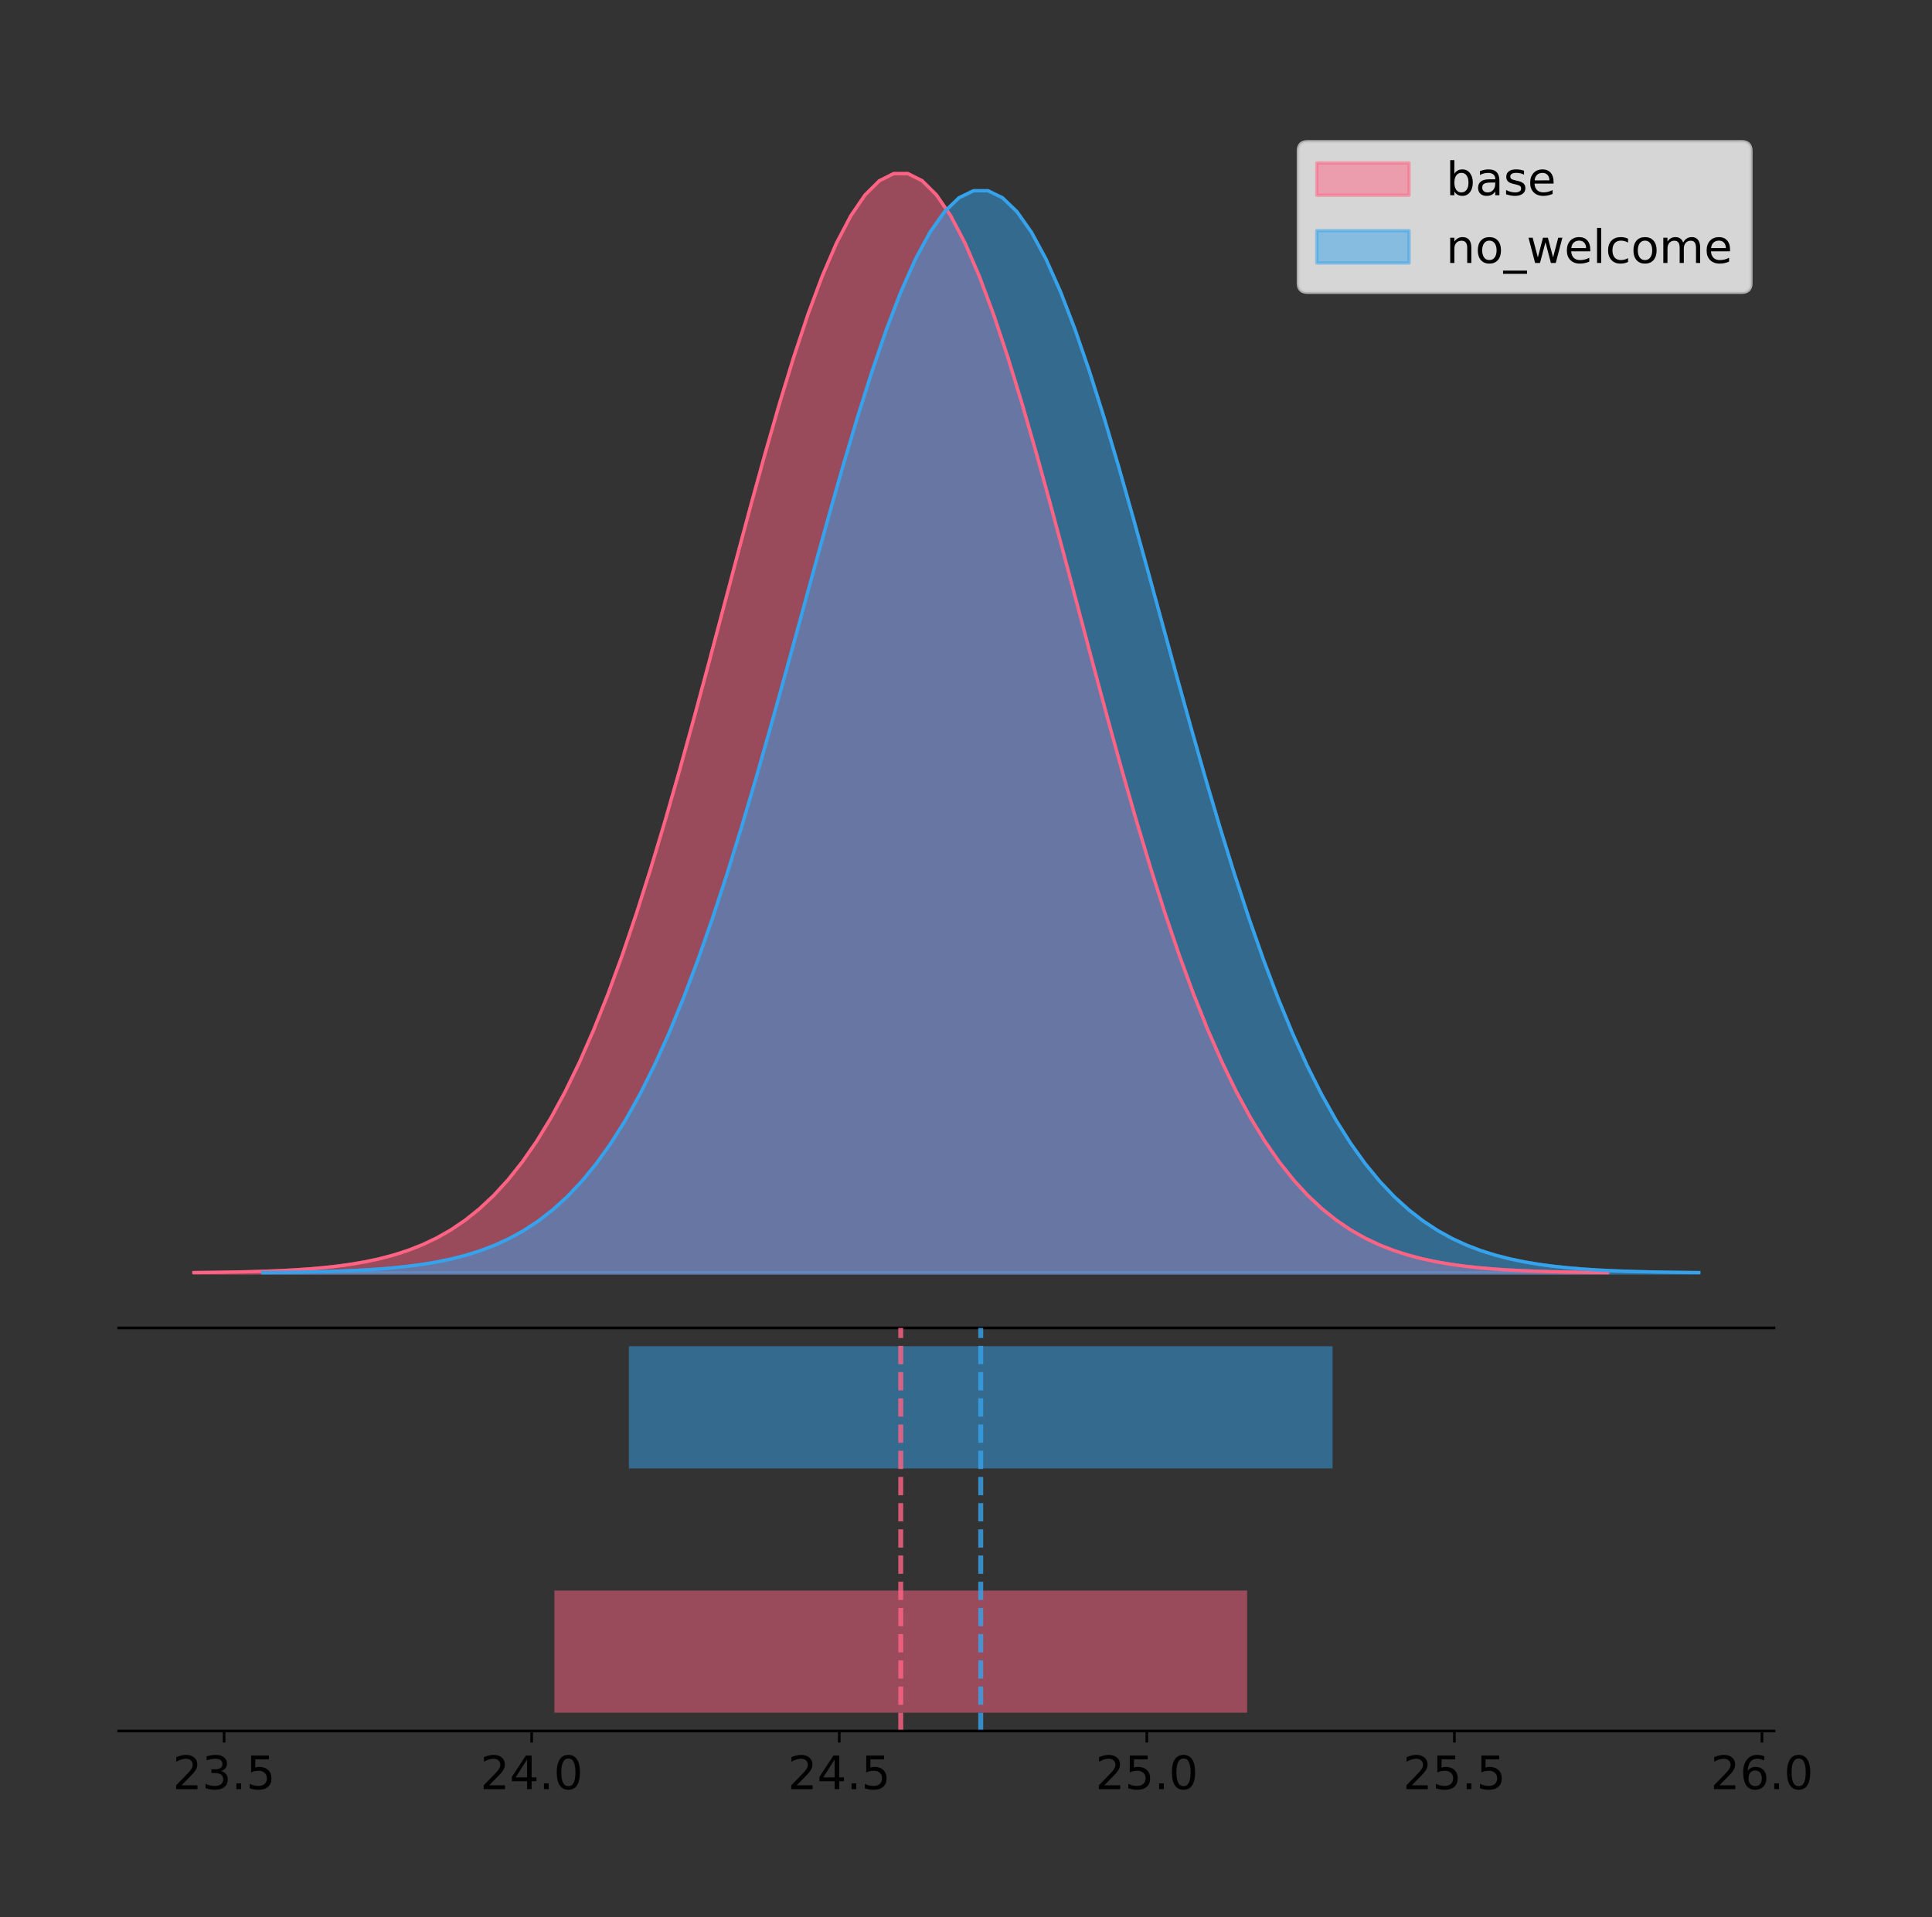 <?xml version="1.0" encoding="utf-8" standalone="no"?>
<!DOCTYPE svg PUBLIC "-//W3C//DTD SVG 1.1//EN"
  "http://www.w3.org/Graphics/SVG/1.1/DTD/svg11.dtd">
<!-- Created with matplotlib (https://matplotlib.org/) -->
<svg height="581.789pt" version="1.1" viewBox="0 0 586.13 581.789" width="586.13pt" xmlns="http://www.w3.org/2000/svg" xmlns:xlink="http://www.w3.org/1999/xlink">
 <rect x="0" y="0" width="586.13" height="581.789" fill="#333333" stroke="none"/>
 <defs>
  <style type="text/css">
*{stroke-linecap:butt;stroke-linejoin:round;}
  </style>
 </defs>
 <g id="figure_1">
  <g id="patch_1">
   <path d="M 0 581.789 
L 586.13 581.789 
L 586.13 0 
L 0 0 
z
" style="fill:none;"/>
  </g>
  <g id="axes_1">
   <g id="patch_2">
    <path d="M 36 402.93 
L 538.2 402.93 
L 538.2 36 
L 36 36 
z
" style="fill:none;"/>
   </g>
   <g id="PolyCollection_1">
    <defs>
     <path d="M 58.827 -195.538 
L 58.827 -195.65 
L 63.159 -195.692 
L 67.492 -195.749 
L 71.824 -195.825 
L 76.156 -195.925 
L 80.488 -196.058 
L 84.821 -196.23 
L 89.153 -196.455 
L 93.485 -196.744 
L 97.817 -197.115 
L 102.149 -197.585 
L 106.482 -198.179 
L 110.814 -198.923 
L 115.146 -199.848 
L 119.478 -200.99 
L 123.811 -202.39 
L 128.143 -204.093 
L 132.475 -206.151 
L 136.807 -208.617 
L 141.139 -211.552 
L 145.472 -215.017 
L 149.804 -219.078 
L 154.136 -223.801 
L 158.468 -229.25 
L 162.801 -235.488 
L 167.133 -242.572 
L 171.465 -250.552 
L 175.797 -259.468 
L 180.129 -269.344 
L 184.462 -280.192 
L 188.794 -292.002 
L 193.126 -304.744 
L 197.458 -318.365 
L 201.79 -332.786 
L 206.123 -347.901 
L 210.455 -363.58 
L 214.787 -379.667 
L 219.119 -395.98 
L 223.452 -412.318 
L 227.784 -428.462 
L 232.116 -444.18 
L 236.448 -459.23 
L 240.78 -473.372 
L 245.113 -486.366 
L 249.445 -497.987 
L 253.777 -508.025 
L 258.109 -516.294 
L 262.442 -522.64 
L 266.774 -526.94 
L 271.106 -529.111 
L 275.438 -529.111 
L 279.77 -526.94 
L 284.103 -522.64 
L 288.435 -516.294 
L 292.767 -508.025 
L 297.099 -497.987 
L 301.432 -486.366 
L 305.764 -473.372 
L 310.096 -459.23 
L 314.428 -444.18 
L 318.76 -428.462 
L 323.093 -412.318 
L 327.425 -395.98 
L 331.757 -379.667 
L 336.089 -363.58 
L 340.421 -347.901 
L 344.754 -332.786 
L 349.086 -318.365 
L 353.418 -304.744 
L 357.75 -292.002 
L 362.083 -280.192 
L 366.415 -269.344 
L 370.747 -259.468 
L 375.079 -250.552 
L 379.411 -242.572 
L 383.744 -235.488 
L 388.076 -229.25 
L 392.408 -223.801 
L 396.74 -219.078 
L 401.073 -215.017 
L 405.405 -211.552 
L 409.737 -208.617 
L 414.069 -206.151 
L 418.401 -204.093 
L 422.734 -202.39 
L 427.066 -200.99 
L 431.398 -199.848 
L 435.73 -198.923 
L 440.062 -198.179 
L 444.395 -197.585 
L 448.727 -197.115 
L 453.059 -196.744 
L 457.391 -196.455 
L 461.724 -196.23 
L 466.056 -196.058 
L 470.388 -195.925 
L 474.72 -195.825 
L 479.052 -195.749 
L 483.385 -195.692 
L 487.717 -195.65 
L 487.717 -195.538 
L 487.717 -195.538 
L 483.385 -195.538 
L 479.052 -195.538 
L 474.72 -195.538 
L 470.388 -195.538 
L 466.056 -195.538 
L 461.724 -195.538 
L 457.391 -195.538 
L 453.059 -195.538 
L 448.727 -195.538 
L 444.395 -195.538 
L 440.062 -195.538 
L 435.73 -195.538 
L 431.398 -195.538 
L 427.066 -195.538 
L 422.734 -195.538 
L 418.401 -195.538 
L 414.069 -195.538 
L 409.737 -195.538 
L 405.405 -195.538 
L 401.073 -195.538 
L 396.74 -195.538 
L 392.408 -195.538 
L 388.076 -195.538 
L 383.744 -195.538 
L 379.411 -195.538 
L 375.079 -195.538 
L 370.747 -195.538 
L 366.415 -195.538 
L 362.083 -195.538 
L 357.75 -195.538 
L 353.418 -195.538 
L 349.086 -195.538 
L 344.754 -195.538 
L 340.421 -195.538 
L 336.089 -195.538 
L 331.757 -195.538 
L 327.425 -195.538 
L 323.093 -195.538 
L 318.76 -195.538 
L 314.428 -195.538 
L 310.096 -195.538 
L 305.764 -195.538 
L 301.432 -195.538 
L 297.099 -195.538 
L 292.767 -195.538 
L 288.435 -195.538 
L 284.103 -195.538 
L 279.77 -195.538 
L 275.438 -195.538 
L 271.106 -195.538 
L 266.774 -195.538 
L 262.442 -195.538 
L 258.109 -195.538 
L 253.777 -195.538 
L 249.445 -195.538 
L 245.113 -195.538 
L 240.78 -195.538 
L 236.448 -195.538 
L 232.116 -195.538 
L 227.784 -195.538 
L 223.452 -195.538 
L 219.119 -195.538 
L 214.787 -195.538 
L 210.455 -195.538 
L 206.123 -195.538 
L 201.79 -195.538 
L 197.458 -195.538 
L 193.126 -195.538 
L 188.794 -195.538 
L 184.462 -195.538 
L 180.129 -195.538 
L 175.797 -195.538 
L 171.465 -195.538 
L 167.133 -195.538 
L 162.801 -195.538 
L 158.468 -195.538 
L 154.136 -195.538 
L 149.804 -195.538 
L 145.472 -195.538 
L 141.139 -195.538 
L 136.807 -195.538 
L 132.475 -195.538 
L 128.143 -195.538 
L 123.811 -195.538 
L 119.478 -195.538 
L 115.146 -195.538 
L 110.814 -195.538 
L 106.482 -195.538 
L 102.149 -195.538 
L 97.817 -195.538 
L 93.485 -195.538 
L 89.153 -195.538 
L 84.821 -195.538 
L 80.488 -195.538 
L 76.156 -195.538 
L 71.824 -195.538 
L 67.492 -195.538 
L 63.159 -195.538 
L 58.827 -195.538 
z
" id="m908e9335f9" style="stroke:#ff6384;stroke-opacity:0.5;"/>
    </defs>
    <g clip-path="url(#pd979d11899)">
     <use style="fill:#ff6384;fill-opacity:0.5;stroke:#ff6384;stroke-opacity:0.5;" x="0" xlink:href="#m908e9335f9" y="581.789"/>
    </g>
   </g>
   <g id="PolyCollection_2">
    <defs>
     <path d="M 79.693 -195.538 
L 79.693 -195.648 
L 84.094 -195.69 
L 88.495 -195.746 
L 92.896 -195.82 
L 97.297 -195.919 
L 101.697 -196.049 
L 106.098 -196.22 
L 110.499 -196.441 
L 114.9 -196.726 
L 119.301 -197.09 
L 123.701 -197.553 
L 128.102 -198.138 
L 132.503 -198.87 
L 136.904 -199.781 
L 141.305 -200.905 
L 145.705 -202.283 
L 150.106 -203.96 
L 154.507 -205.985 
L 158.908 -208.413 
L 163.309 -211.302 
L 167.709 -214.713 
L 172.11 -218.711 
L 176.511 -223.36 
L 180.912 -228.725 
L 185.313 -234.865 
L 189.713 -241.839 
L 194.114 -249.695 
L 198.515 -258.471 
L 202.916 -268.194 
L 207.317 -278.873 
L 211.717 -290.499 
L 216.118 -303.043 
L 220.519 -316.451 
L 224.92 -330.647 
L 229.321 -345.527 
L 233.721 -360.962 
L 238.122 -376.797 
L 242.523 -392.856 
L 246.924 -408.94 
L 251.325 -424.832 
L 255.725 -440.305 
L 260.126 -455.121 
L 264.527 -469.042 
L 268.928 -481.834 
L 273.329 -493.273 
L 277.729 -503.155 
L 282.13 -511.295 
L 286.531 -517.542 
L 290.932 -521.775 
L 295.333 -523.912 
L 299.733 -523.912 
L 304.134 -521.775 
L 308.535 -517.542 
L 312.936 -511.295 
L 317.337 -503.155 
L 321.737 -493.273 
L 326.138 -481.834 
L 330.539 -469.042 
L 334.94 -455.121 
L 339.341 -440.305 
L 343.741 -424.832 
L 348.142 -408.94 
L 352.543 -392.856 
L 356.944 -376.797 
L 361.345 -360.962 
L 365.745 -345.527 
L 370.146 -330.647 
L 374.547 -316.451 
L 378.948 -303.043 
L 383.349 -290.499 
L 387.749 -278.873 
L 392.15 -268.194 
L 396.551 -258.471 
L 400.952 -249.695 
L 405.353 -241.839 
L 409.753 -234.865 
L 414.154 -228.725 
L 418.555 -223.36 
L 422.956 -218.711 
L 427.357 -214.713 
L 431.757 -211.302 
L 436.158 -208.413 
L 440.559 -205.985 
L 444.96 -203.96 
L 449.361 -202.283 
L 453.762 -200.905 
L 458.162 -199.781 
L 462.563 -198.87 
L 466.964 -198.138 
L 471.365 -197.553 
L 475.766 -197.09 
L 480.166 -196.726 
L 484.567 -196.441 
L 488.968 -196.22 
L 493.369 -196.049 
L 497.77 -195.919 
L 502.17 -195.82 
L 506.571 -195.746 
L 510.972 -195.69 
L 515.373 -195.648 
L 515.373 -195.538 
L 515.373 -195.538 
L 510.972 -195.538 
L 506.571 -195.538 
L 502.17 -195.538 
L 497.77 -195.538 
L 493.369 -195.538 
L 488.968 -195.538 
L 484.567 -195.538 
L 480.166 -195.538 
L 475.766 -195.538 
L 471.365 -195.538 
L 466.964 -195.538 
L 462.563 -195.538 
L 458.162 -195.538 
L 453.762 -195.538 
L 449.361 -195.538 
L 444.96 -195.538 
L 440.559 -195.538 
L 436.158 -195.538 
L 431.757 -195.538 
L 427.357 -195.538 
L 422.956 -195.538 
L 418.555 -195.538 
L 414.154 -195.538 
L 409.753 -195.538 
L 405.353 -195.538 
L 400.952 -195.538 
L 396.551 -195.538 
L 392.15 -195.538 
L 387.749 -195.538 
L 383.349 -195.538 
L 378.948 -195.538 
L 374.547 -195.538 
L 370.146 -195.538 
L 365.745 -195.538 
L 361.345 -195.538 
L 356.944 -195.538 
L 352.543 -195.538 
L 348.142 -195.538 
L 343.741 -195.538 
L 339.341 -195.538 
L 334.94 -195.538 
L 330.539 -195.538 
L 326.138 -195.538 
L 321.737 -195.538 
L 317.337 -195.538 
L 312.936 -195.538 
L 308.535 -195.538 
L 304.134 -195.538 
L 299.733 -195.538 
L 295.333 -195.538 
L 290.932 -195.538 
L 286.531 -195.538 
L 282.13 -195.538 
L 277.729 -195.538 
L 273.329 -195.538 
L 268.928 -195.538 
L 264.527 -195.538 
L 260.126 -195.538 
L 255.725 -195.538 
L 251.325 -195.538 
L 246.924 -195.538 
L 242.523 -195.538 
L 238.122 -195.538 
L 233.721 -195.538 
L 229.321 -195.538 
L 224.92 -195.538 
L 220.519 -195.538 
L 216.118 -195.538 
L 211.717 -195.538 
L 207.317 -195.538 
L 202.916 -195.538 
L 198.515 -195.538 
L 194.114 -195.538 
L 189.713 -195.538 
L 185.313 -195.538 
L 180.912 -195.538 
L 176.511 -195.538 
L 172.11 -195.538 
L 167.709 -195.538 
L 163.309 -195.538 
L 158.908 -195.538 
L 154.507 -195.538 
L 150.106 -195.538 
L 145.705 -195.538 
L 141.305 -195.538 
L 136.904 -195.538 
L 132.503 -195.538 
L 128.102 -195.538 
L 123.701 -195.538 
L 119.301 -195.538 
L 114.9 -195.538 
L 110.499 -195.538 
L 106.098 -195.538 
L 101.697 -195.538 
L 97.297 -195.538 
L 92.896 -195.538 
L 88.495 -195.538 
L 84.094 -195.538 
L 79.693 -195.538 
z
" id="m66f9cb449d" style="stroke:#36a2eb;stroke-opacity:0.5;"/>
    </defs>
    <g clip-path="url(#pd979d11899)">
     <use style="fill:#36a2eb;fill-opacity:0.5;stroke:#36a2eb;stroke-opacity:0.5;" x="0" xlink:href="#m66f9cb449d" y="581.789"/>
    </g>
   </g>
   <g id="line2d_1">
    <path clip-path="url(#pd979d11899)" d="M 58.827 386.139 
L 63.159 386.097 
L 67.492 386.04 
L 71.824 385.965 
L 76.156 385.864 
L 80.488 385.732 
L 84.821 385.559 
L 89.153 385.334 
L 93.485 385.045 
L 97.817 384.675 
L 102.149 384.204 
L 106.482 383.61 
L 110.814 382.867 
L 115.146 381.941 
L 119.478 380.799 
L 123.811 379.399 
L 128.143 377.696 
L 132.475 375.639 
L 136.807 373.172 
L 141.139 370.238 
L 145.472 366.772 
L 149.804 362.711 
L 154.136 357.989 
L 158.468 352.539 
L 162.801 346.301 
L 167.133 339.217 
L 171.465 331.237 
L 175.797 322.322 
L 180.129 312.445 
L 184.462 301.597 
L 188.794 289.787 
L 193.126 277.045 
L 197.458 263.424 
L 201.79 249.004 
L 206.123 233.888 
L 210.455 218.209 
L 214.787 202.123 
L 219.119 185.809 
L 223.452 169.471 
L 227.784 153.327 
L 232.116 137.61 
L 236.448 122.559 
L 240.78 108.418 
L 245.113 95.423 
L 249.445 83.803 
L 253.777 73.765 
L 258.109 65.495 
L 262.442 59.15 
L 266.774 54.85 
L 271.106 52.679 
L 275.438 52.679 
L 279.77 54.85 
L 284.103 59.15 
L 288.435 65.495 
L 292.767 73.765 
L 297.099 83.803 
L 301.432 95.423 
L 305.764 108.418 
L 310.096 122.559 
L 314.428 137.61 
L 318.76 153.327 
L 323.093 169.471 
L 327.425 185.809 
L 331.757 202.123 
L 336.089 218.209 
L 340.421 233.888 
L 344.754 249.004 
L 349.086 263.424 
L 353.418 277.045 
L 357.75 289.787 
L 362.083 301.597 
L 366.415 312.445 
L 370.747 322.322 
L 375.079 331.237 
L 379.411 339.217 
L 383.744 346.301 
L 388.076 352.539 
L 392.408 357.989 
L 396.74 362.711 
L 401.073 366.772 
L 405.405 370.238 
L 409.737 373.172 
L 414.069 375.639 
L 418.401 377.696 
L 422.734 379.399 
L 427.066 380.799 
L 431.398 381.941 
L 435.73 382.867 
L 440.062 383.61 
L 444.395 384.204 
L 448.727 384.675 
L 453.059 385.045 
L 457.391 385.334 
L 461.724 385.559 
L 466.056 385.732 
L 470.388 385.864 
L 474.72 385.965 
L 479.052 386.04 
L 483.385 386.097 
L 487.717 386.139 
" style="fill:none;stroke:#ff6384;stroke-linecap:square;"/>
   </g>
   <g id="line2d_2">
    <path clip-path="url(#pd979d11899)" d="M 79.693 386.141 
L 84.094 386.1 
L 88.495 386.044 
L 92.896 385.969 
L 97.297 385.87 
L 101.697 385.74 
L 106.098 385.57 
L 110.499 385.349 
L 114.9 385.064 
L 119.301 384.699 
L 123.701 384.236 
L 128.102 383.651 
L 132.503 382.919 
L 136.904 382.009 
L 141.305 380.884 
L 145.705 379.506 
L 150.106 377.829 
L 154.507 375.804 
L 158.908 373.376 
L 163.309 370.487 
L 167.709 367.076 
L 172.11 363.078 
L 176.511 358.429 
L 180.912 353.065 
L 185.313 346.924 
L 189.713 339.95 
L 194.114 332.094 
L 198.515 323.318 
L 202.916 313.595 
L 207.317 302.917 
L 211.717 291.291 
L 216.118 278.747 
L 220.519 265.338 
L 224.92 251.142 
L 229.321 236.263 
L 233.721 220.828 
L 238.122 204.992 
L 242.523 188.933 
L 246.924 172.849 
L 251.325 156.957 
L 255.725 141.484 
L 260.126 126.669 
L 264.527 112.748 
L 268.928 99.956 
L 273.329 88.516 
L 277.729 78.635 
L 282.13 70.494 
L 286.531 64.247 
L 290.932 60.014 
L 295.333 57.877 
L 299.733 57.877 
L 304.134 60.014 
L 308.535 64.247 
L 312.936 70.494 
L 317.337 78.635 
L 321.737 88.516 
L 326.138 99.956 
L 330.539 112.748 
L 334.94 126.669 
L 339.341 141.484 
L 343.741 156.957 
L 348.142 172.849 
L 352.543 188.933 
L 356.944 204.992 
L 361.345 220.828 
L 365.745 236.263 
L 370.146 251.142 
L 374.547 265.338 
L 378.948 278.747 
L 383.349 291.291 
L 387.749 302.917 
L 392.15 313.595 
L 396.551 323.318 
L 400.952 332.094 
L 405.353 339.95 
L 409.753 346.924 
L 414.154 353.065 
L 418.555 358.429 
L 422.956 363.078 
L 427.357 367.076 
L 431.757 370.487 
L 436.158 373.376 
L 440.559 375.804 
L 444.96 377.829 
L 449.361 379.506 
L 453.762 380.884 
L 458.162 382.009 
L 462.563 382.919 
L 466.964 383.651 
L 471.365 384.236 
L 475.766 384.699 
L 480.166 385.064 
L 484.567 385.349 
L 488.968 385.57 
L 493.369 385.74 
L 497.77 385.87 
L 502.17 385.969 
L 506.571 386.044 
L 510.972 386.1 
L 515.373 386.141 
" style="fill:none;stroke:#36a2eb;stroke-linecap:square;"/>
   </g>
   <g id="patch_3">
    <path d="M 36 402.93 
L 538.2 402.93 
" style="fill:none;stroke:#000000;stroke-linecap:square;stroke-linejoin:miter;stroke-width:0.8;"/>
   </g>
   <g id="legend_1">
    <g id="patch_4">
     <path d="M 396.693 88.688 
L 528.4 88.688 
Q 531.2 88.688 531.2 85.888 
L 531.2 45.8 
Q 531.2 43 528.4 43 
L 396.693 43 
Q 393.893 43 393.893 45.8 
L 393.893 85.888 
Q 393.893 88.688 396.693 88.688 
z
" style="fill:#ffffff;opacity:0.8;stroke:#cccccc;stroke-linejoin:miter;"/>
    </g>
    <g id="patch_5">
     <path d="M 399.493 59.238 
L 427.493 59.238 
L 427.493 49.438 
L 399.493 49.438 
z
" style="fill:#ff6384;opacity:0.5;stroke:#ff6384;stroke-linejoin:miter;"/>
    </g>
    <g id="text_1">
     <!-- base -->
     <defs>
      <path d="M 48.688 27.297 
Q 48.688 37.203 44.609 42.844 
Q 40.531 48.484 33.406 48.484 
Q 26.266 48.484 22.188 42.844 
Q 18.109 37.203 18.109 27.297 
Q 18.109 17.391 22.188 11.75 
Q 26.266 6.109 33.406 6.109 
Q 40.531 6.109 44.609 11.75 
Q 48.688 17.391 48.688 27.297 
z
M 18.109 46.391 
Q 20.953 51.266 25.266 53.625 
Q 29.594 56 35.594 56 
Q 45.562 56 51.781 48.094 
Q 58.016 40.188 58.016 27.297 
Q 58.016 14.406 51.781 6.484 
Q 45.562 -1.422 35.594 -1.422 
Q 29.594 -1.422 25.266 0.953 
Q 20.953 3.328 18.109 8.203 
L 18.109 0 
L 9.078 0 
L 9.078 75.984 
L 18.109 75.984 
z
" id="DejaVuSans-98"/>
      <path d="M 34.281 27.484 
Q 23.391 27.484 19.188 25 
Q 14.984 22.516 14.984 16.5 
Q 14.984 11.719 18.141 8.906 
Q 21.297 6.109 26.703 6.109 
Q 34.188 6.109 38.703 11.406 
Q 43.219 16.703 43.219 25.484 
L 43.219 27.484 
z
M 52.203 31.203 
L 52.203 0 
L 43.219 0 
L 43.219 8.297 
Q 40.141 3.328 35.547 0.953 
Q 30.953 -1.422 24.312 -1.422 
Q 15.922 -1.422 10.953 3.297 
Q 6 8.016 6 15.922 
Q 6 25.141 12.172 29.828 
Q 18.359 34.516 30.609 34.516 
L 43.219 34.516 
L 43.219 35.406 
Q 43.219 41.609 39.141 45 
Q 35.062 48.391 27.688 48.391 
Q 23 48.391 18.547 47.266 
Q 14.109 46.141 10.016 43.891 
L 10.016 52.203 
Q 14.938 54.109 19.578 55.047 
Q 24.219 56 28.609 56 
Q 40.484 56 46.344 49.844 
Q 52.203 43.703 52.203 31.203 
z
" id="DejaVuSans-97"/>
      <path d="M 44.281 53.078 
L 44.281 44.578 
Q 40.484 46.531 36.375 47.5 
Q 32.281 48.484 27.875 48.484 
Q 21.188 48.484 17.844 46.438 
Q 14.5 44.391 14.5 40.281 
Q 14.5 37.156 16.891 35.375 
Q 19.281 33.594 26.516 31.984 
L 29.594 31.297 
Q 39.156 29.25 43.188 25.516 
Q 47.219 21.781 47.219 15.094 
Q 47.219 7.469 41.188 3.016 
Q 35.156 -1.422 24.609 -1.422 
Q 20.219 -1.422 15.453 -0.562 
Q 10.688 0.297 5.422 2 
L 5.422 11.281 
Q 10.406 8.688 15.234 7.391 
Q 20.062 6.109 24.812 6.109 
Q 31.156 6.109 34.562 8.281 
Q 37.984 10.453 37.984 14.406 
Q 37.984 18.062 35.516 20.016 
Q 33.062 21.969 24.703 23.781 
L 21.578 24.516 
Q 13.234 26.266 9.516 29.906 
Q 5.812 33.547 5.812 39.891 
Q 5.812 47.609 11.281 51.797 
Q 16.75 56 26.812 56 
Q 31.781 56 36.172 55.266 
Q 40.578 54.547 44.281 53.078 
z
" id="DejaVuSans-115"/>
      <path d="M 56.203 29.594 
L 56.203 25.203 
L 14.891 25.203 
Q 15.484 15.922 20.484 11.062 
Q 25.484 6.203 34.422 6.203 
Q 39.594 6.203 44.453 7.469 
Q 49.312 8.734 54.109 11.281 
L 54.109 2.781 
Q 49.266 0.734 44.188 -0.344 
Q 39.109 -1.422 33.891 -1.422 
Q 20.797 -1.422 13.156 6.188 
Q 5.516 13.812 5.516 26.812 
Q 5.516 40.234 12.766 48.109 
Q 20.016 56 32.328 56 
Q 43.359 56 49.781 48.891 
Q 56.203 41.797 56.203 29.594 
z
M 47.219 32.234 
Q 47.125 39.594 43.094 43.984 
Q 39.062 48.391 32.422 48.391 
Q 24.906 48.391 20.391 44.141 
Q 15.875 39.891 15.188 32.172 
z
" id="DejaVuSans-101"/>
     </defs>
     <g transform="translate(438.693 59.238)scale(0.14 -0.14)">
      <use xlink:href="#DejaVuSans-98"/>
      <use x="63.477" xlink:href="#DejaVuSans-97"/>
      <use x="124.756" xlink:href="#DejaVuSans-115"/>
      <use x="176.855" xlink:href="#DejaVuSans-101"/>
     </g>
    </g>
    <g id="patch_6">
     <path d="M 399.493 79.787 
L 427.493 79.787 
L 427.493 69.987 
L 399.493 69.987 
z
" style="fill:#36a2eb;opacity:0.5;stroke:#36a2eb;stroke-linejoin:miter;"/>
    </g>
    <g id="text_2">
     <!-- no_welcome -->
     <defs>
      <path d="M 54.891 33.016 
L 54.891 0 
L 45.906 0 
L 45.906 32.719 
Q 45.906 40.484 42.875 44.328 
Q 39.844 48.188 33.797 48.188 
Q 26.516 48.188 22.312 43.547 
Q 18.109 38.922 18.109 30.906 
L 18.109 0 
L 9.078 0 
L 9.078 54.688 
L 18.109 54.688 
L 18.109 46.188 
Q 21.344 51.125 25.703 53.562 
Q 30.078 56 35.797 56 
Q 45.219 56 50.047 50.172 
Q 54.891 44.344 54.891 33.016 
z
" id="DejaVuSans-110"/>
      <path d="M 30.609 48.391 
Q 23.391 48.391 19.188 42.75 
Q 14.984 37.109 14.984 27.297 
Q 14.984 17.484 19.156 11.844 
Q 23.344 6.203 30.609 6.203 
Q 37.797 6.203 41.984 11.859 
Q 46.188 17.531 46.188 27.297 
Q 46.188 37.016 41.984 42.703 
Q 37.797 48.391 30.609 48.391 
z
M 30.609 56 
Q 42.328 56 49.016 48.375 
Q 55.719 40.766 55.719 27.297 
Q 55.719 13.875 49.016 6.219 
Q 42.328 -1.422 30.609 -1.422 
Q 18.844 -1.422 12.172 6.219 
Q 5.516 13.875 5.516 27.297 
Q 5.516 40.766 12.172 48.375 
Q 18.844 56 30.609 56 
z
" id="DejaVuSans-111"/>
      <path d="M 50.984 -16.609 
L 50.984 -23.578 
L -0.984 -23.578 
L -0.984 -16.609 
z
" id="DejaVuSans-95"/>
      <path d="M 4.203 54.688 
L 13.188 54.688 
L 24.422 12.016 
L 35.594 54.688 
L 46.188 54.688 
L 57.422 12.016 
L 68.609 54.688 
L 77.594 54.688 
L 63.281 0 
L 52.688 0 
L 40.922 44.828 
L 29.109 0 
L 18.5 0 
z
" id="DejaVuSans-119"/>
      <path d="M 9.422 75.984 
L 18.406 75.984 
L 18.406 0 
L 9.422 0 
z
" id="DejaVuSans-108"/>
      <path d="M 48.781 52.594 
L 48.781 44.188 
Q 44.969 46.297 41.141 47.344 
Q 37.312 48.391 33.406 48.391 
Q 24.656 48.391 19.812 42.844 
Q 14.984 37.312 14.984 27.297 
Q 14.984 17.281 19.812 11.734 
Q 24.656 6.203 33.406 6.203 
Q 37.312 6.203 41.141 7.25 
Q 44.969 8.297 48.781 10.406 
L 48.781 2.094 
Q 45.016 0.344 40.984 -0.531 
Q 36.969 -1.422 32.422 -1.422 
Q 20.062 -1.422 12.781 6.344 
Q 5.516 14.109 5.516 27.297 
Q 5.516 40.672 12.859 48.328 
Q 20.219 56 33.016 56 
Q 37.156 56 41.109 55.141 
Q 45.062 54.297 48.781 52.594 
z
" id="DejaVuSans-99"/>
      <path d="M 52 44.188 
Q 55.375 50.25 60.062 53.125 
Q 64.75 56 71.094 56 
Q 79.641 56 84.281 50.016 
Q 88.922 44.047 88.922 33.016 
L 88.922 0 
L 79.891 0 
L 79.891 32.719 
Q 79.891 40.578 77.094 44.375 
Q 74.312 48.188 68.609 48.188 
Q 61.625 48.188 57.562 43.547 
Q 53.516 38.922 53.516 30.906 
L 53.516 0 
L 44.484 0 
L 44.484 32.719 
Q 44.484 40.625 41.703 44.406 
Q 38.922 48.188 33.109 48.188 
Q 26.219 48.188 22.156 43.531 
Q 18.109 38.875 18.109 30.906 
L 18.109 0 
L 9.078 0 
L 9.078 54.688 
L 18.109 54.688 
L 18.109 46.188 
Q 21.188 51.219 25.484 53.609 
Q 29.781 56 35.688 56 
Q 41.656 56 45.828 52.969 
Q 50 49.953 52 44.188 
z
" id="DejaVuSans-109"/>
     </defs>
     <g transform="translate(438.693 79.787)scale(0.14 -0.14)">
      <use xlink:href="#DejaVuSans-110"/>
      <use x="63.379" xlink:href="#DejaVuSans-111"/>
      <use x="124.561" xlink:href="#DejaVuSans-95"/>
      <use x="174.561" xlink:href="#DejaVuSans-119"/>
      <use x="256.348" xlink:href="#DejaVuSans-101"/>
      <use x="317.871" xlink:href="#DejaVuSans-108"/>
      <use x="345.654" xlink:href="#DejaVuSans-99"/>
      <use x="400.635" xlink:href="#DejaVuSans-111"/>
      <use x="461.816" xlink:href="#DejaVuSans-109"/>
      <use x="559.229" xlink:href="#DejaVuSans-101"/>
     </g>
    </g>
   </g>
  </g>
  <g id="axes_2">
   <g id="patch_7">
    <path d="M 36 525.24 
L 538.2 525.24 
L 538.2 402.93 
L 36 402.93 
z
" style="fill:none;"/>
   </g>
   <g id="patch_8">
    <path clip-path="url(#p7dac2db9ba)" d="M 168.194 519.68 
L 378.35 519.68 
L 378.35 482.617 
L 168.194 482.617 
z
" style="fill:#ff6384;opacity:0.5;"/>
   </g>
   <g id="patch_9">
    <path clip-path="url(#p7dac2db9ba)" d="M 190.792 445.553 
L 404.274 445.553 
L 404.274 408.49 
L 190.792 408.49 
z
" style="fill:#36a2eb;opacity:0.5;"/>
   </g>
   <g id="matplotlib.axis_1">
    <g id="xtick_1">
     <g id="line2d_3">
      <defs>
       <path d="M 0 0 
L 0 3.5 
" id="m248d76dcf9" style="stroke:#000000;stroke-width:0.8;"/>
      </defs>
      <g>
       <use style="stroke:#000000;stroke-width:0.8;" x="67.987" xlink:href="#m248d76dcf9" y="525.24"/>
      </g>
     </g>
     <g id="text_3">
      <!-- 23.5 -->
      <defs>
       <path d="M 19.188 8.297 
L 53.609 8.297 
L 53.609 0 
L 7.328 0 
L 7.328 8.297 
Q 12.938 14.109 22.625 23.891 
Q 32.328 33.688 34.812 36.531 
Q 39.547 41.844 41.422 45.531 
Q 43.312 49.219 43.312 52.781 
Q 43.312 58.594 39.234 62.25 
Q 35.156 65.922 28.609 65.922 
Q 23.969 65.922 18.812 64.312 
Q 13.672 62.703 7.812 59.422 
L 7.812 69.391 
Q 13.766 71.781 18.938 73 
Q 24.125 74.219 28.422 74.219 
Q 39.75 74.219 46.484 68.547 
Q 53.219 62.891 53.219 53.422 
Q 53.219 48.922 51.531 44.891 
Q 49.859 40.875 45.406 35.406 
Q 44.188 33.984 37.641 27.219 
Q 31.109 20.453 19.188 8.297 
z
" id="DejaVuSans-50"/>
       <path d="M 40.578 39.312 
Q 47.656 37.797 51.625 33 
Q 55.609 28.219 55.609 21.188 
Q 55.609 10.406 48.188 4.484 
Q 40.766 -1.422 27.094 -1.422 
Q 22.516 -1.422 17.656 -0.516 
Q 12.797 0.391 7.625 2.203 
L 7.625 11.719 
Q 11.719 9.328 16.594 8.109 
Q 21.484 6.891 26.812 6.891 
Q 36.078 6.891 40.938 10.547 
Q 45.797 14.203 45.797 21.188 
Q 45.797 27.641 41.281 31.266 
Q 36.766 34.906 28.719 34.906 
L 20.219 34.906 
L 20.219 43.016 
L 29.109 43.016 
Q 36.375 43.016 40.234 45.922 
Q 44.094 48.828 44.094 54.297 
Q 44.094 59.906 40.109 62.906 
Q 36.141 65.922 28.719 65.922 
Q 24.656 65.922 20.016 65.031 
Q 15.375 64.156 9.812 62.312 
L 9.812 71.094 
Q 15.438 72.656 20.344 73.438 
Q 25.25 74.219 29.594 74.219 
Q 40.828 74.219 47.359 69.109 
Q 53.906 64.016 53.906 55.328 
Q 53.906 49.266 50.438 45.094 
Q 46.969 40.922 40.578 39.312 
z
" id="DejaVuSans-51"/>
       <path d="M 10.688 12.406 
L 21 12.406 
L 21 0 
L 10.688 0 
z
" id="DejaVuSans-46"/>
       <path d="M 10.797 72.906 
L 49.516 72.906 
L 49.516 64.594 
L 19.828 64.594 
L 19.828 46.734 
Q 21.969 47.469 24.109 47.828 
Q 26.266 48.188 28.422 48.188 
Q 40.625 48.188 47.75 41.5 
Q 54.891 34.812 54.891 23.391 
Q 54.891 11.625 47.562 5.094 
Q 40.234 -1.422 26.906 -1.422 
Q 22.312 -1.422 17.547 -0.641 
Q 12.797 0.141 7.719 1.703 
L 7.719 11.625 
Q 12.109 9.234 16.797 8.062 
Q 21.484 6.891 26.703 6.891 
Q 35.156 6.891 40.078 11.328 
Q 45.016 15.766 45.016 23.391 
Q 45.016 31 40.078 35.438 
Q 35.156 39.891 26.703 39.891 
Q 22.75 39.891 18.812 39.016 
Q 14.891 38.141 10.797 36.281 
z
" id="DejaVuSans-53"/>
      </defs>
      <g transform="translate(52.401 542.878)scale(0.14 -0.14)">
       <use xlink:href="#DejaVuSans-50"/>
       <use x="63.623" xlink:href="#DejaVuSans-51"/>
       <use x="127.246" xlink:href="#DejaVuSans-46"/>
       <use x="159.033" xlink:href="#DejaVuSans-53"/>
      </g>
     </g>
    </g>
    <g id="xtick_2">
     <g id="line2d_4">
      <g>
       <use style="stroke:#000000;stroke-width:0.8;" x="161.298" xlink:href="#m248d76dcf9" y="525.24"/>
      </g>
     </g>
     <g id="text_4">
      <!-- 24.0 -->
      <defs>
       <path d="M 37.797 64.312 
L 12.891 25.391 
L 37.797 25.391 
z
M 35.203 72.906 
L 47.609 72.906 
L 47.609 25.391 
L 58.016 25.391 
L 58.016 17.188 
L 47.609 17.188 
L 47.609 0 
L 37.797 0 
L 37.797 17.188 
L 4.891 17.188 
L 4.891 26.703 
z
" id="DejaVuSans-52"/>
       <path d="M 31.781 66.406 
Q 24.172 66.406 20.328 58.906 
Q 16.5 51.422 16.5 36.375 
Q 16.5 21.391 20.328 13.891 
Q 24.172 6.391 31.781 6.391 
Q 39.453 6.391 43.281 13.891 
Q 47.125 21.391 47.125 36.375 
Q 47.125 51.422 43.281 58.906 
Q 39.453 66.406 31.781 66.406 
z
M 31.781 74.219 
Q 44.047 74.219 50.516 64.516 
Q 56.984 54.828 56.984 36.375 
Q 56.984 17.969 50.516 8.266 
Q 44.047 -1.422 31.781 -1.422 
Q 19.531 -1.422 13.062 8.266 
Q 6.594 17.969 6.594 36.375 
Q 6.594 54.828 13.062 64.516 
Q 19.531 74.219 31.781 74.219 
z
" id="DejaVuSans-48"/>
      </defs>
      <g transform="translate(145.713 542.878)scale(0.14 -0.14)">
       <use xlink:href="#DejaVuSans-50"/>
       <use x="63.623" xlink:href="#DejaVuSans-52"/>
       <use x="127.246" xlink:href="#DejaVuSans-46"/>
       <use x="159.033" xlink:href="#DejaVuSans-48"/>
      </g>
     </g>
    </g>
    <g id="xtick_3">
     <g id="line2d_5">
      <g>
       <use style="stroke:#000000;stroke-width:0.8;" x="254.61" xlink:href="#m248d76dcf9" y="525.24"/>
      </g>
     </g>
     <g id="text_5">
      <!-- 24.5 -->
      <g transform="translate(239.024 542.878)scale(0.14 -0.14)">
       <use xlink:href="#DejaVuSans-50"/>
       <use x="63.623" xlink:href="#DejaVuSans-52"/>
       <use x="127.246" xlink:href="#DejaVuSans-46"/>
       <use x="159.033" xlink:href="#DejaVuSans-53"/>
      </g>
     </g>
    </g>
    <g id="xtick_4">
     <g id="line2d_6">
      <g>
       <use style="stroke:#000000;stroke-width:0.8;" x="347.921" xlink:href="#m248d76dcf9" y="525.24"/>
      </g>
     </g>
     <g id="text_6">
      <!-- 25.0 -->
      <g transform="translate(332.335 542.878)scale(0.14 -0.14)">
       <use xlink:href="#DejaVuSans-50"/>
       <use x="63.623" xlink:href="#DejaVuSans-53"/>
       <use x="127.246" xlink:href="#DejaVuSans-46"/>
       <use x="159.033" xlink:href="#DejaVuSans-48"/>
      </g>
     </g>
    </g>
    <g id="xtick_5">
     <g id="line2d_7">
      <g>
       <use style="stroke:#000000;stroke-width:0.8;" x="441.232" xlink:href="#m248d76dcf9" y="525.24"/>
      </g>
     </g>
     <g id="text_7">
      <!-- 25.5 -->
      <g transform="translate(425.647 542.878)scale(0.14 -0.14)">
       <use xlink:href="#DejaVuSans-50"/>
       <use x="63.623" xlink:href="#DejaVuSans-53"/>
       <use x="127.246" xlink:href="#DejaVuSans-46"/>
       <use x="159.033" xlink:href="#DejaVuSans-53"/>
      </g>
     </g>
    </g>
    <g id="xtick_6">
     <g id="line2d_8">
      <g>
       <use style="stroke:#000000;stroke-width:0.8;" x="534.544" xlink:href="#m248d76dcf9" y="525.24"/>
      </g>
     </g>
     <g id="text_8">
      <!-- 26.0 -->
      <defs>
       <path d="M 33.016 40.375 
Q 26.375 40.375 22.484 35.828 
Q 18.609 31.297 18.609 23.391 
Q 18.609 15.531 22.484 10.953 
Q 26.375 6.391 33.016 6.391 
Q 39.656 6.391 43.531 10.953 
Q 47.406 15.531 47.406 23.391 
Q 47.406 31.297 43.531 35.828 
Q 39.656 40.375 33.016 40.375 
z
M 52.594 71.297 
L 52.594 62.312 
Q 48.875 64.062 45.094 64.984 
Q 41.312 65.922 37.594 65.922 
Q 27.828 65.922 22.672 59.328 
Q 17.531 52.734 16.797 39.406 
Q 19.672 43.656 24.016 45.922 
Q 28.375 48.188 33.594 48.188 
Q 44.578 48.188 50.953 41.516 
Q 57.328 34.859 57.328 23.391 
Q 57.328 12.156 50.688 5.359 
Q 44.047 -1.422 33.016 -1.422 
Q 20.359 -1.422 13.672 8.266 
Q 6.984 17.969 6.984 36.375 
Q 6.984 53.656 15.188 63.938 
Q 23.391 74.219 37.203 74.219 
Q 40.922 74.219 44.703 73.484 
Q 48.484 72.75 52.594 71.297 
z
" id="DejaVuSans-54"/>
      </defs>
      <g transform="translate(518.958 542.878)scale(0.14 -0.14)">
       <use xlink:href="#DejaVuSans-50"/>
       <use x="63.623" xlink:href="#DejaVuSans-54"/>
       <use x="127.246" xlink:href="#DejaVuSans-46"/>
       <use x="159.033" xlink:href="#DejaVuSans-48"/>
      </g>
     </g>
    </g>
   </g>
   <g id="line2d_9">
    <path clip-path="url(#p7dac2db9ba)" d="M 273.272 525.24 
L 273.272 402.93 
" style="fill:none;stroke:#ff6384;stroke-dasharray:5.55,2.4;stroke-dashoffset:0;stroke-opacity:0.8;stroke-width:1.5;"/>
   </g>
   <g id="line2d_10">
    <path clip-path="url(#p7dac2db9ba)" d="M 297.533 525.24 
L 297.533 402.93 
" style="fill:none;stroke:#36a2eb;stroke-dasharray:5.55,2.4;stroke-dashoffset:0;stroke-opacity:0.8;stroke-width:1.5;"/>
   </g>
   <g id="patch_10">
    <path d="M 36 525.24 
L 538.2 525.24 
" style="fill:none;stroke:#000000;stroke-linecap:square;stroke-linejoin:miter;stroke-width:0.8;"/>
   </g>
  </g>
 </g>
 <defs>
  <clipPath id="pd979d11899">
   <rect height="366.93" width="502.2" x="36" y="36"/>
  </clipPath>
  <clipPath id="p7dac2db9ba">
   <rect height="122.31" width="502.2" x="36" y="402.93"/>
  </clipPath>
 </defs>
</svg>
